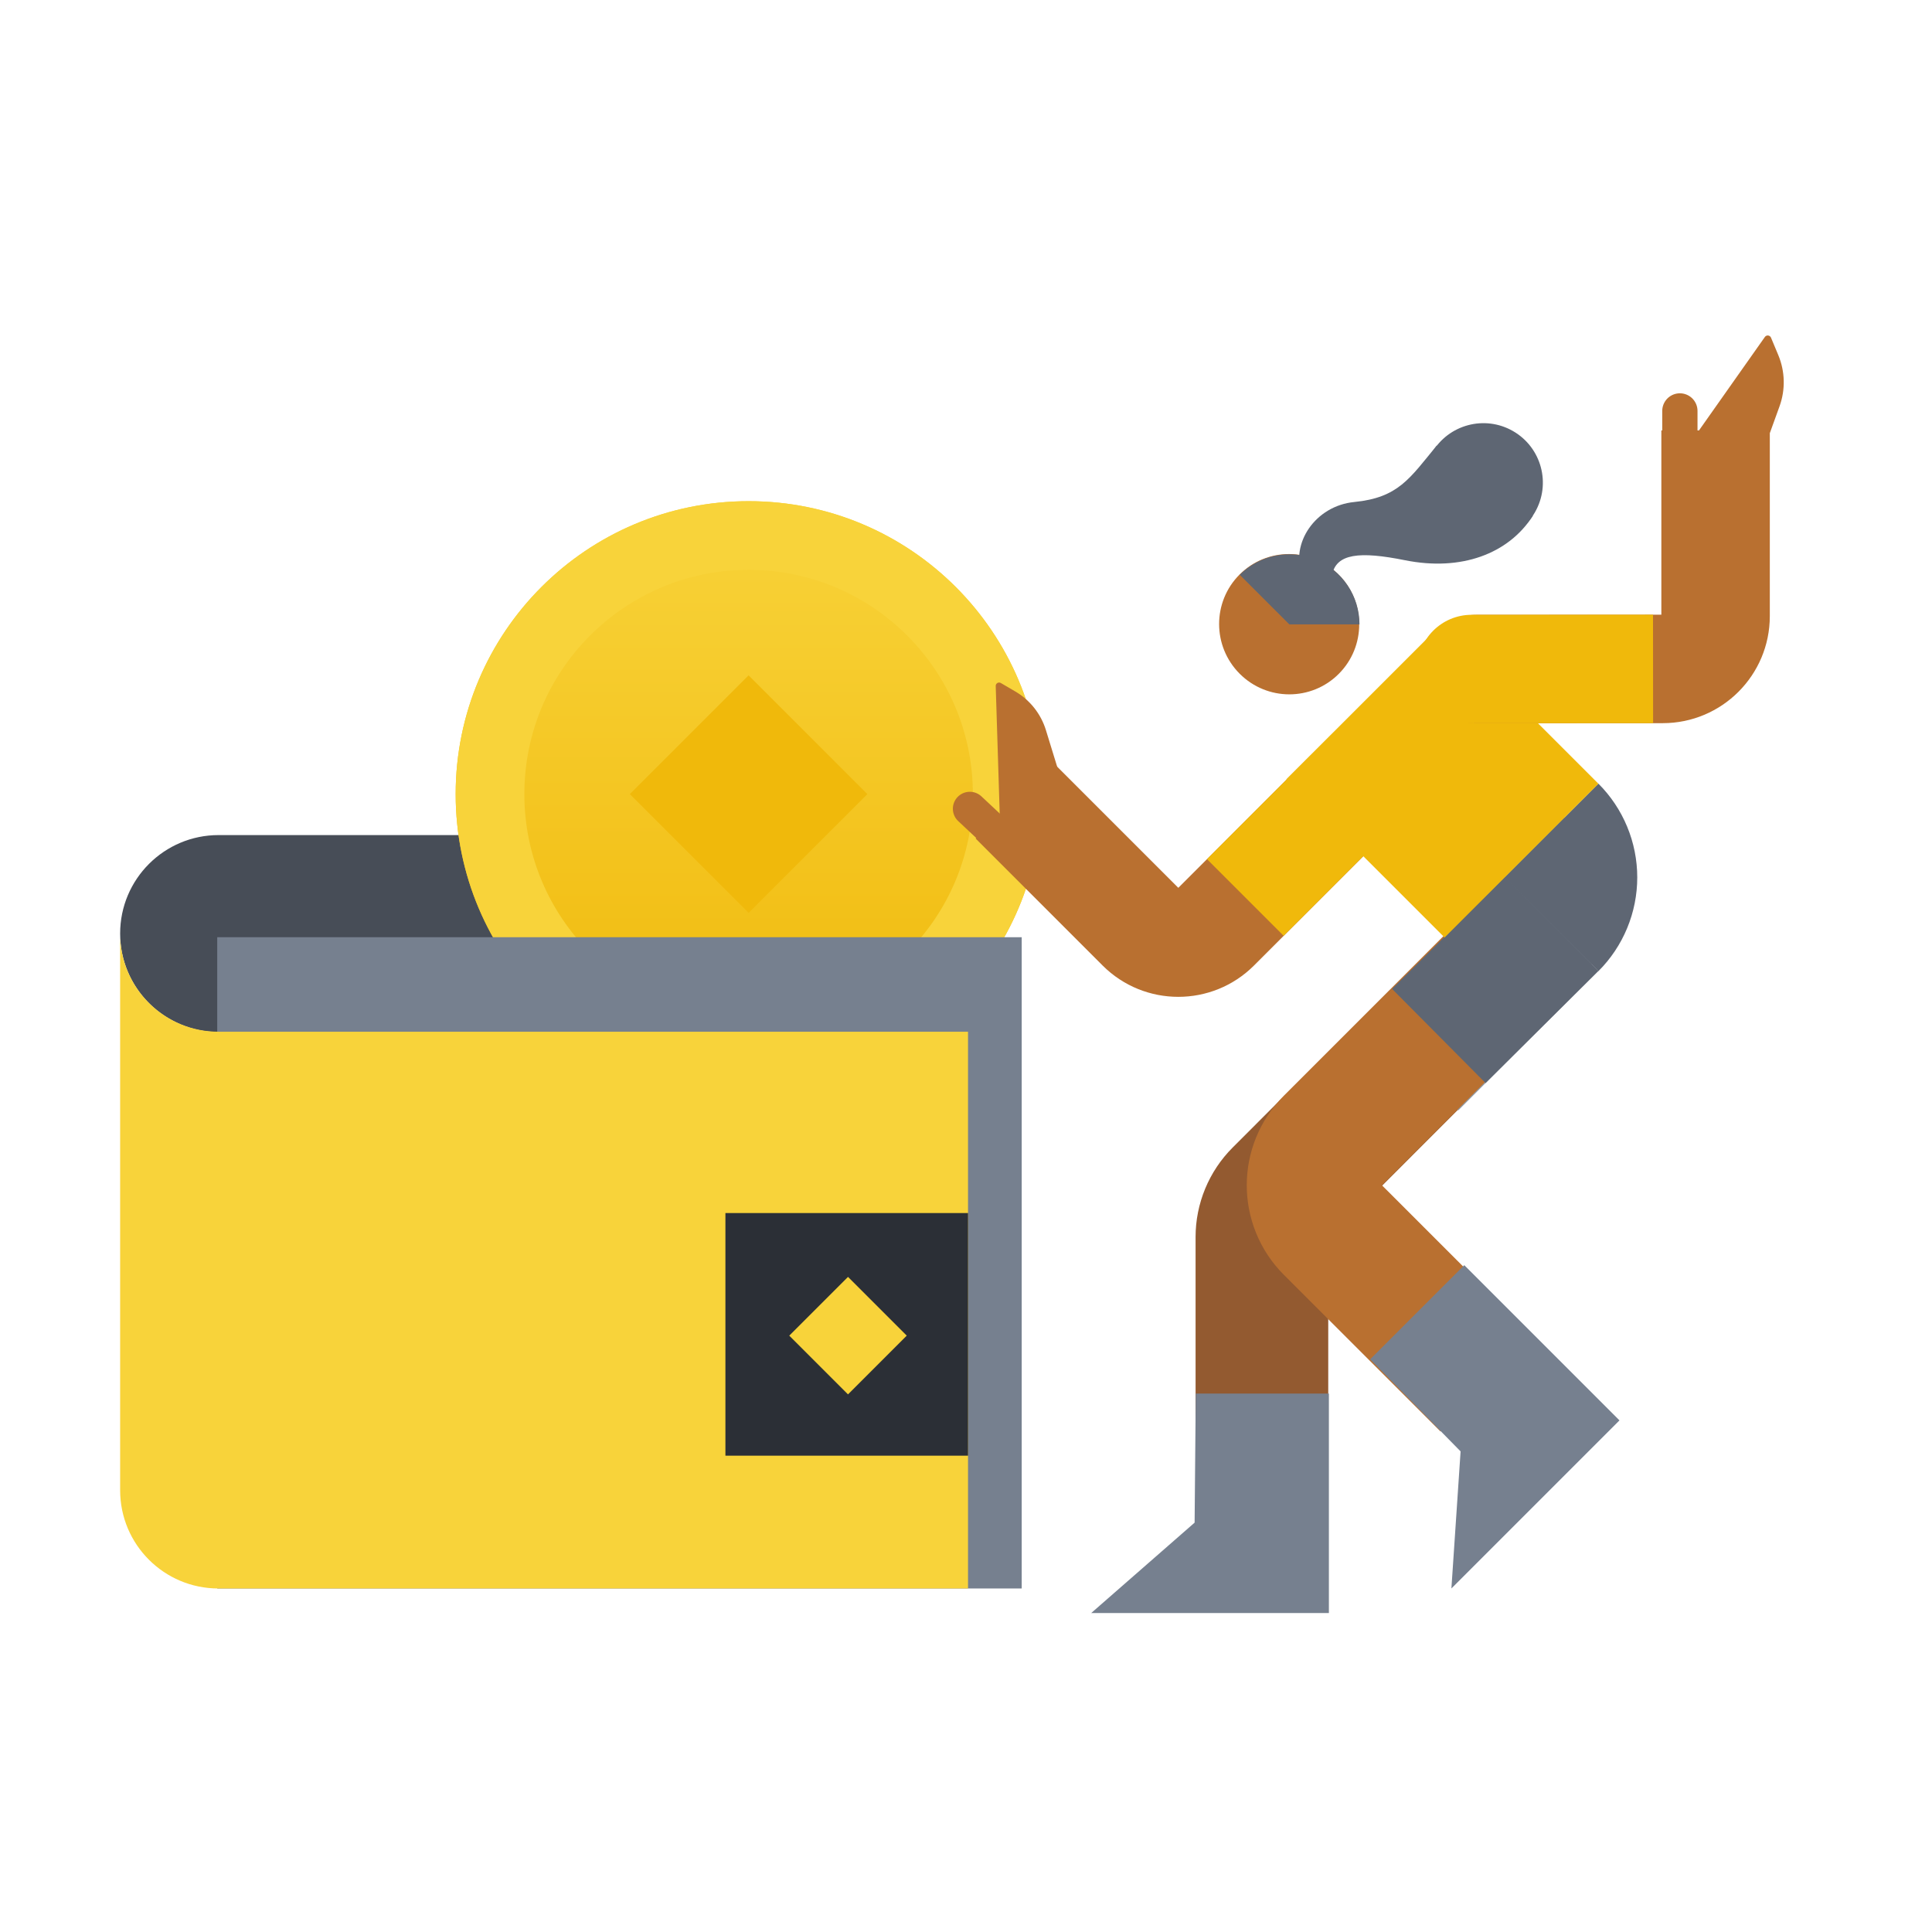 <svg xmlns="http://www.w3.org/2000/svg" fill="none" viewBox="0 0 136 136" height="136" width="136">
<path fill="#E6E8EA" d="M60.984 43.285L61.883 42.386L62.782 43.285L61.883 44.184L60.984 43.285Z"></path>
<path fill="#474D57" d="M68.128 72.646V58.784H15.388C11.56 58.784 8.457 61.887 8.457 65.715C8.457 69.543 11.56 72.646 15.388 72.646L68.128 72.646Z"></path>
<path fill="url(#paint0_linear_5999_260879)" d="M32.076 55.9C32.076 44.511 41.309 35.279 52.697 35.279C64.086 35.279 73.318 44.511 73.318 55.9C73.318 67.289 64.086 76.521 52.697 76.521C41.309 76.521 32.076 67.289 32.076 55.9Z"></path>
<path fill="#F0B90B" d="M61.057 55.9L52.697 64.26L44.337 55.9L52.697 47.54L61.057 55.9Z"></path>
<circle stroke-width="4.835" stroke="#F8D33A" transform="rotate(180 52.697 55.9)" r="18.203" cy="55.9" cx="52.697"></circle>
<path fill="#76808F" d="M15.291 65.974L15.291 111.818H71.921V65.974H15.291Z"></path>
<path fill="#F8D33A" d="M68.143 72.627L15.381 72.627C11.661 72.627 8.626 69.697 8.457 66.019L8.457 104.904C8.457 108.723 11.553 111.818 15.371 111.818H68.143V72.627Z"></path>
<path fill="#2B2F36" d="M51.065 102.47H68.143V85.391H51.065V102.47Z"></path>
<path fill="#F8D33A" d="M55.559 94.02L59.694 89.885L63.828 94.02L59.694 98.155L55.559 94.02Z"></path>
<path fill="#B97030" d="M97.637 58.602C99.128 57.111 99.128 54.694 97.637 53.203C96.146 51.712 93.729 51.712 92.239 53.203L97.637 58.602ZM80.315 65.264L77.615 67.964L80.315 65.264ZM68.679 59.027L77.615 67.964L83.014 62.565L74.077 53.628L68.679 59.027ZM88.275 67.964L97.637 58.602L92.239 53.203L82.876 62.565L88.275 67.964ZM77.615 67.964C80.559 70.907 85.331 70.907 88.275 67.964L82.876 62.565C82.881 62.56 82.893 62.551 82.91 62.544C82.925 62.538 82.937 62.536 82.945 62.536C82.954 62.536 82.965 62.538 82.98 62.544C82.997 62.551 83.01 62.56 83.014 62.565L77.615 67.964Z"></path>
<path fill="#B97030" d="M70.092 48.292L70.395 57.989L71.934 59.519L74.897 55.53L73.625 51.394C73.273 50.251 72.505 49.28 71.472 48.676L70.451 48.079C70.289 47.984 70.086 48.105 70.092 48.292Z"></path>
<path stroke-linecap="round" stroke-width="2.388" stroke="#B97030" d="M68.269 56.93L70.621 59.131"></path>
<path stroke-width="9.339" stroke="#935A30" d="M105.164 68.98L90.073 84.08C89.277 84.876 88.83 85.956 88.83 87.081L88.831 105.056"></path>
<path fill="#76808F" d="M93.545 113.548L93.545 98.099L84.174 98.099L84.093 107.183L76.813 113.548L85.179 113.548L93.545 113.548Z"></path>
<path stroke-width="9.339" stroke="#929AA5" d="M106.811 67.402L99.348 74.865"></path>
<path fill="#929AA5" d="M110.096 57.528C110.963 58.395 111.651 59.424 112.12 60.556C112.589 61.688 112.83 62.902 112.83 64.127C112.83 65.353 112.589 66.567 112.12 67.699C111.651 68.831 110.963 69.86 110.096 70.727L103.497 64.127L110.096 57.528Z"></path>
<path stroke-width="9.339" stroke="#B97030" d="M104.702 97.462L93.676 86.436C92.019 84.778 92.019 82.091 93.676 80.433L100.958 73.151L107.621 66.488"></path>
<path stroke-width="9.339" stroke="#5E6673" d="M109.229 65.037L101.284 72.927"></path>
<path fill="#5E6673" d="M112.518 55.164C113.385 56.031 114.072 57.059 114.541 58.192C115.01 59.324 115.252 60.538 115.252 61.763C115.252 62.989 115.01 64.202 114.541 65.335C114.072 66.467 113.385 67.496 112.518 68.362L105.919 61.763L112.518 55.164Z"></path>
<path fill="#76808F" d="M114 99.985L103.076 89.06L96.45 95.687L102.816 102.168L102.169 111.816L114 99.985Z"></path>
<ellipse fill="#B97030" transform="matrix(-0.707 -0.708 0.706 -0.707 123.884 139.268)" ry="4.933" rx="4.938" cy="43.951" cx="90.756"></ellipse>
<path fill="#5E6673" d="M95.698 43.951C95.698 42.976 95.409 42.022 94.866 41.211C94.323 40.4 93.552 39.767 92.65 39.394C91.748 39.02 90.755 38.923 89.797 39.113C88.839 39.303 87.959 39.773 87.269 40.463L90.76 43.951L95.698 43.951Z"></path>
<path fill="#5E6673" d="M95.332 35.338C92.574 35.609 90.826 38.279 91.66 40.463L93.764 40.503C94.042 38.954 95.71 38.795 98.903 39.437C102.849 40.229 106.177 38.999 107.903 36.311L101.136 31.364C99.231 33.688 98.423 35.033 95.332 35.338Z"></path>
<circle fill="#5E6673" transform="rotate(-60 104.422 33.974)" r="4.185" cy="33.974" cx="104.422"></circle>
<path fill="#F0B90B" d="M93.687 51.752C95.178 50.261 97.595 50.261 99.086 51.752C100.577 53.243 100.577 55.66 99.086 57.151L93.687 51.752ZM99.086 57.151L90.361 65.875L84.963 60.477L93.687 51.752L99.086 57.151Z"></path>
<path fill="#F0B90B" d="M101.377 44.028L112.516 55.167L101.689 65.995L90.55 54.855L101.377 44.028Z"></path>
<path fill="#B97030" d="M103.946 50.913C101.838 50.914 100.128 49.206 100.127 47.098C100.125 44.989 101.834 43.279 103.942 43.278L116.948 43.271L116.948 30.301L119.596 30.301L124.235 23.721C124.347 23.562 124.591 23.588 124.667 23.769L125.179 24.994C125.659 26.142 125.691 27.429 125.268 28.599L124.583 30.492L124.583 43.369C124.583 47.53 121.211 50.904 117.05 50.906L103.946 50.913Z" clip-rule="evenodd" fill-rule="evenodd"></path>
<path fill="#F0B90B" d="M103.591 50.913C101.483 50.915 99.772 49.207 99.77 47.099C99.769 44.99 101.477 43.28 103.585 43.278L103.591 50.913ZM103.585 43.278L116.361 43.268L116.367 50.903L103.591 50.913L103.585 43.278Z"></path>
<path stroke-linecap="round" stroke-width="2.483" stroke="#B97030" d="M118.252 28.927L118.252 32.368"></path>
<defs>
<linearGradient gradientUnits="userSpaceOnUse" y2="35.279" x2="52.697" y1="76.521" x1="52.697" id="paint0_linear_5999_260879">
<stop stop-color="#F0B90B"></stop>
<stop stop-color="#F8D33A" offset="1"></stop>
</linearGradient>
</defs>
</svg>
